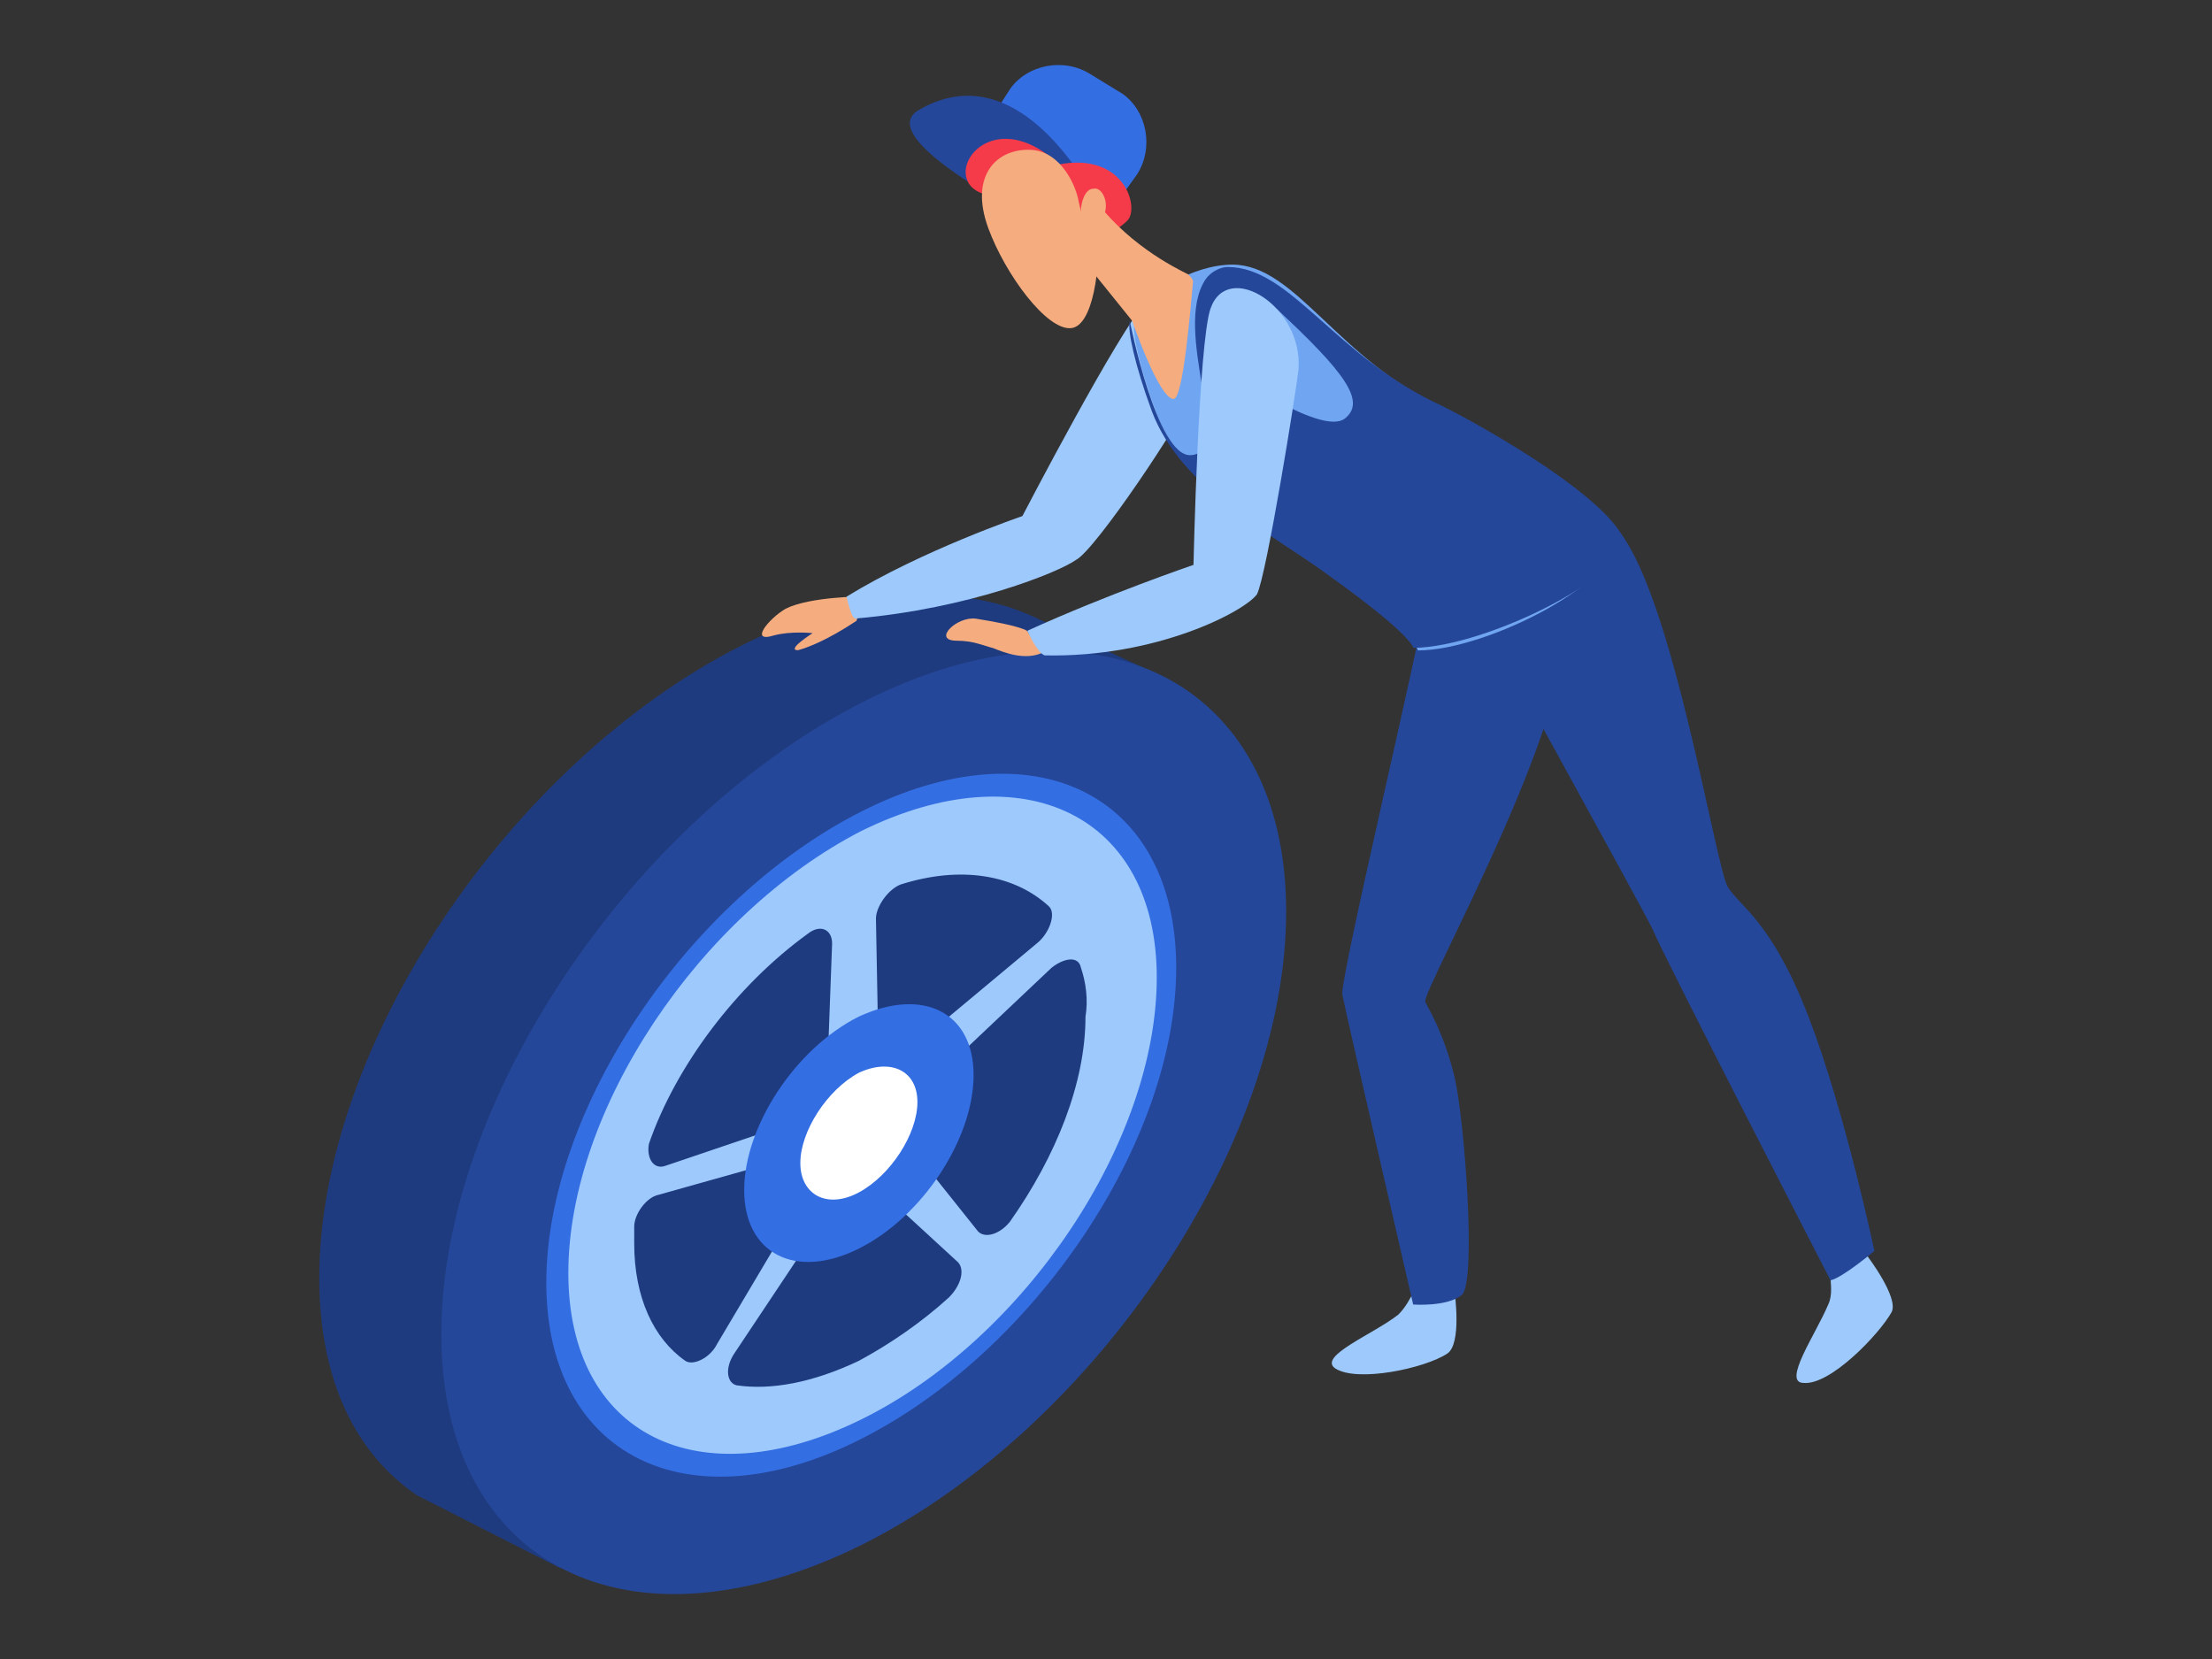 <?xml version="1.0" encoding="utf-8"?>
<!-- Generator: Adobe Illustrator 25.4.1, SVG Export Plug-In . SVG Version: 6.00 Build 0)  -->
<svg version="1.1" id="Layer_1" xmlns="http://www.w3.org/2000/svg" xmlns:xlink="http://www.w3.org/1999/xlink" x="0px" y="0px"
	 viewBox="0 0 1024 768" style="enable-background:new 0 0 1024 768;" xml:space="preserve">
<rect x="0" y="0" width="1024" height="768" fill="#333333" stroke="none"/>
<style type="text/css">
	.st0{fill:#1F3B80;}
	.st1{fill:#9DC9FC;}
	.st2{fill:#254799;}
	.st3{fill:#346EE3;}
	.st4{fill:#FFFFFF;}
	.st5{fill:#F5AC7F;}
	.st6{fill:#70A5F2;}
	.st7{fill:#F53B4A;}
</style>
<g>
	<path class="st0" d="M541.1,314.6l-63.3-29.4c-35-15.8-82.5-12.4-134.5,13.6C236,353.1,147.8,484.2,147.8,591.6
		c0,47.5,17,81.4,45.2,100.6l66.7,33.9l11.3-17c22.6-2.3,47.5-9,73.5-22.6C451.8,632.2,540,501.1,540,393.7c0-23.7-4.5-44.1-12.4-61
		L541.1,314.6z"/>
	<path class="st1" d="M545.7,450.3c0,80.3-65.6,178.6-145.8,219.3c-80.3,40.7-145.8,7.9-145.8-72.3c0-80.3,65.6-178.6,145.8-219.3
		C481.2,337.2,545.7,370,545.7,450.3z"/>
	<path class="st2" d="M399.8,324.8c-107.4,54.3-195.5,185.4-195.5,292.7s87,151.5,195.5,97.2C507.2,660.5,595.4,529.4,595.4,422
		S507.2,270.5,399.8,324.8z M398.7,658.2c-75.7,38.4-137.9,6.8-137.9-68.9c0-75.7,62.2-168.4,137.9-206.8
		c75.7-38.4,137.9-6.8,137.9,68.9C536.6,528.3,475.6,619.8,398.7,658.2z"/>
	<g>
		<path class="st0" d="M371.6,546.3c-1.1-2.3-2.3-5.7-2.3-10.2c0,0,0,0,0-1.1l-64.4,18.1c-5.7,1.1-11.3,9-11.3,14.7
			c0,2.3,0,5.7,0,7.9c0,24.9,9,44.1,23.7,54.3c3.4,2.3,11.3-1.1,14.7-7.9l39.6-66.7C372.7,553.1,373.8,548.6,371.6,546.3z"/>
		<path class="st0" d="M308.3,539.6l59.9-20.3c3.4-1.1,5.7-3.4,7.9-6.8c1.1-2.3,2.3-3.4,3.4-4.5c2.3-3.4,3.4-6.8,3.4-9l2.3-62.2
			c0-6.8-5.7-9-11.3-4.5c-32.8,23.7-61,61-73.5,97.2C299.2,536.2,302.6,541.8,308.3,539.6z"/>
		<path class="st0" d="M402.1,546.3c-2.3,1.1-3.4,2.3-5.7,3.4s-4.5,2.3-6.8,2.3l-49.7,74.6c-4.5,6.8-3.4,13.6,1.1,14.7
			c15.8,2.3,35-1.1,56.5-11.3c14.7-7.9,29.4-18.1,41.8-29.4c5.7-5.7,7.9-13.6,3.4-17L402.1,546.3z"/>
		<path class="st0" d="M500.4,448c-1.1-5.7-7.9-4.5-13.6,0l-62.2,58.8v1.1c0,4.5-1.1,9-3.4,13.6c-1.1,3.4-1.1,7.9,0,9l31.6,39.6
			c3.4,3.4,10.2,1.1,14.7-4.5c21.5-30.5,35-64.4,35-94.9C503.8,462.7,502.7,454.8,500.4,448z"/>
		<path class="st0" d="M411.1,491L411.1,491c2.3,0,5.7-1.1,7.9-3.4l61-50.9c5.7-4.5,9-13.6,5.7-17c-15.8-14.7-40.7-19.2-68.9-10.2
			c-5.7,2.3-11.3,10.2-11.3,15.8l1.1,58.8C405.5,488.7,407.8,491,411.1,491z"/>
	</g>
	<path class="st3" d="M450.7,497.7c0,29.4-23.7,65.6-53.1,80.3c-29.4,14.7-53.1,2.3-53.1-27.1c0-29.4,23.7-65.6,53.1-80.3
		C427,457,450.7,468.3,450.7,497.7z"/>
	<path class="st4" d="M424.7,510.2c0,14.7-12.4,33.9-27.1,41.8c-14.7,7.9-27.1,1.1-27.1-13.6s12.4-33.9,27.1-41.8
		C412.3,489.8,424.7,495.5,424.7,510.2z"/>
	<g>
		<path class="st3" d="M398.7,375.7c-80.3,40.7-145.8,137.9-145.8,218.1s65.6,113,145.8,72.3C479,625.5,544.5,528.3,544.5,448
			C544.5,367.8,479,335,398.7,375.7z M398.7,657.1c-75.7,37.3-135.6,6.8-135.6-67.8c0-75.7,61-166.2,135.6-204.6
			c75.7-37.3,136.8-6.8,136.8,67.8C535.5,528.3,474.4,619.8,398.7,657.1z"/>
	</g>
	<path class="st3" d="M457.5,56.9l57.6,39.6l11.3-15.8c7.9-12.4,4.5-29.4-6.8-37.3l-14.7-9c-12.4-7.9-29.4-4.5-37.3,6.8L457.5,56.9z
		"/>
	<path class="st1" d="M654.2,598.3c-1.1,2.3-3.4,6.8-6.8,10.2c-11.3,9-37.3,19.2-29.4,24.9c10.2,6.8,41.8,0,52-6.8
		c6.8-4.5,3.4-28.3,3.4-28.3L654.2,598.3z"/>
	<path class="st1" d="M847.4,591.6c0,2.3,1.1,7.9-1.1,12.4c-5.7,13.6-21.5,36.2-11.3,36.2c12.4,1.1,35-22.6,40.7-32.8
		c3.4-6.8-11.3-26-11.3-26L847.4,591.6z"/>
	<path class="st2" d="M722,283c14.7,36.2-64.4,176.3-62.2,180.8c2.3,4.5,9,15.8,13.6,35c4.5,19.2,10.2,93.8,3.4,100.6
		c-6.8,5.7-22.6,4.5-22.6,4.5s-31.6-136.8-32.8-143.5c-1.1-7.9,37.3-168.4,38.4-182C660.9,264.9,722,283,722,283z"/>
	<path class="st2" d="M750.2,246.8c24.9,32.8,44.1,154.9,49.7,163.9s20.3,15.8,37.3,59.9c17,44.1,30.5,108.5,30.5,108.5
		s-14.7,12.4-20.3,13.6c0,0-76.9-149.2-82.5-162.8c-6.8-13.6-84.8-154.9-84.8-154.9L750.2,246.8z"/>
	<g>
		<path class="st5" d="M363.7,281.8c11.3-5.7,36.2-5.7,36.2-5.7l-3.4,11.3c-13.6,9-22.6,12.4-27.1,13.6c-5.7,0,6.8-7.9,6.8-7.9
			s-10.2-1.1-18.1,1.1C346.7,297.7,355.8,286.4,363.7,281.8z"/>
		<path class="st5" d="M451.8,286.4c21.5,3.4,23.7,5.7,23.7,5.7l6.8,10.2c-7.9,3.4-17,0-22.6-2.3c-4.5-1.1-9-3.4-17-3.4
			C431.5,296.5,442.8,285.2,451.8,286.4z"/>
		<path class="st1" d="M391.9,276.2c35-21.5,81.4-37.3,81.4-37.3s45.2-87,57.6-99.5c17-17,23.7,33.9,20.3,44.1s-44.1,71.2-53.1,75.7
			c-7.9,5.7-49.7,22.6-101.7,27.1C394.2,287.5,391.9,276.2,391.9,276.2z"/>
		<path class="st6" d="M570.5,122.5c29.4,0,48.6,44.1,98.3,66.7c15.8,6.8,71.2,39.6,78,58.8c6.8,19.2-57.6,53.1-90.4,53.1
			c0,0,0-5.7-39.6-33.9c-26-19.2-67.8-39.6-81.4-75.7c-7.9-21.5-11.3-37.3-10.2-41.8C528.7,136,552.4,122.5,570.5,122.5z"/>
		<path class="st2" d="M533.2,190.3c13.6,36.2,55.4,56.5,81.4,75.7c39.6,28.3,39.6,33.9,39.6,33.9c33.9,0,106.2-36.2,96.1-53.1
			c-13.6-21.5-66.7-50.9-82.5-58.8c-49.7-22.6-70.1-64.4-99.5-64.4c-3.4,0-7.9,2.3-10.2,5.7c-15.8,23.7,13.6,80.3-6.8,81.4
			c-15.8,1.1-28.3-62.2-28.3-62.2C521.9,153,525.3,168.8,533.2,190.3z M572.8,174.5l18.1-31.6c31.6,29.4,41.8,43,31.6,50.9
			C612.3,201.6,572.8,174.5,572.8,174.5z"/>
		<g>
			<path class="st2" d="M424.7,51.3c28.3-17,54.3-1.1,74.6,28.3c0,0-30.5,29.4-44.1,9C440.5,79.5,411.1,60.3,424.7,51.3z"/>
			<path class="st7" d="M490.3,76.1c30.5-5.7,37.3,20.3,31.6,26c-6.8,6.8-18.1,10.2-28.3,10.2c-10.2,0-24.9-1.1-38.4-22.6
				C433.8,82.9,457.5,45.6,490.3,76.1z"/>
			<path class="st5" d="M500.4,119.1l23.7,29.4c0,0,12.4,36.2,19.2,36.2c4.5,0,7.9-43,9-54.3c0-1.1-1.1-2.3-2.3-3.4
				c-6.8-3.4-29.4-14.7-45.2-37.3C500.4,84,500.4,119.1,500.4,119.1z"/>
			<path class="st5" d="M499.3,93.1c-1.1-6.8-7.9-22.6-21.5-23.7c-15.8-1.1-29.4,11.3-20.3,36.2c7.9,21.5,27.1,47.5,38.4,46.3
				c10.2-1.1,13.6-28.3,12.4-46.3C509.5,106.7,503.8,114.6,499.3,93.1z"/>
			<path class="st5" d="M511.7,97.6c-1.1,5.7-2.3,11.3-5.7,11.3c-3.4,0-5.7-4.5-5.7-10.2s2.3-11.3,5.7-11.3
				C509.5,86.3,512.9,92,511.7,97.6z"/>
		</g>
		<path class="st1" d="M475.6,292c37.3-17,76.9-30.5,76.9-30.5s2.3-102.9,7.9-118.7c7.9-22.6,43-1.1,40.7,28.3
			c-1.1,10.2-14.7,94.9-19.2,104c-5.7,7.9-46.3,29.4-98.3,28.3C480.1,302.2,475.6,292,475.6,292z"/>
	</g>
</g>
</svg>
